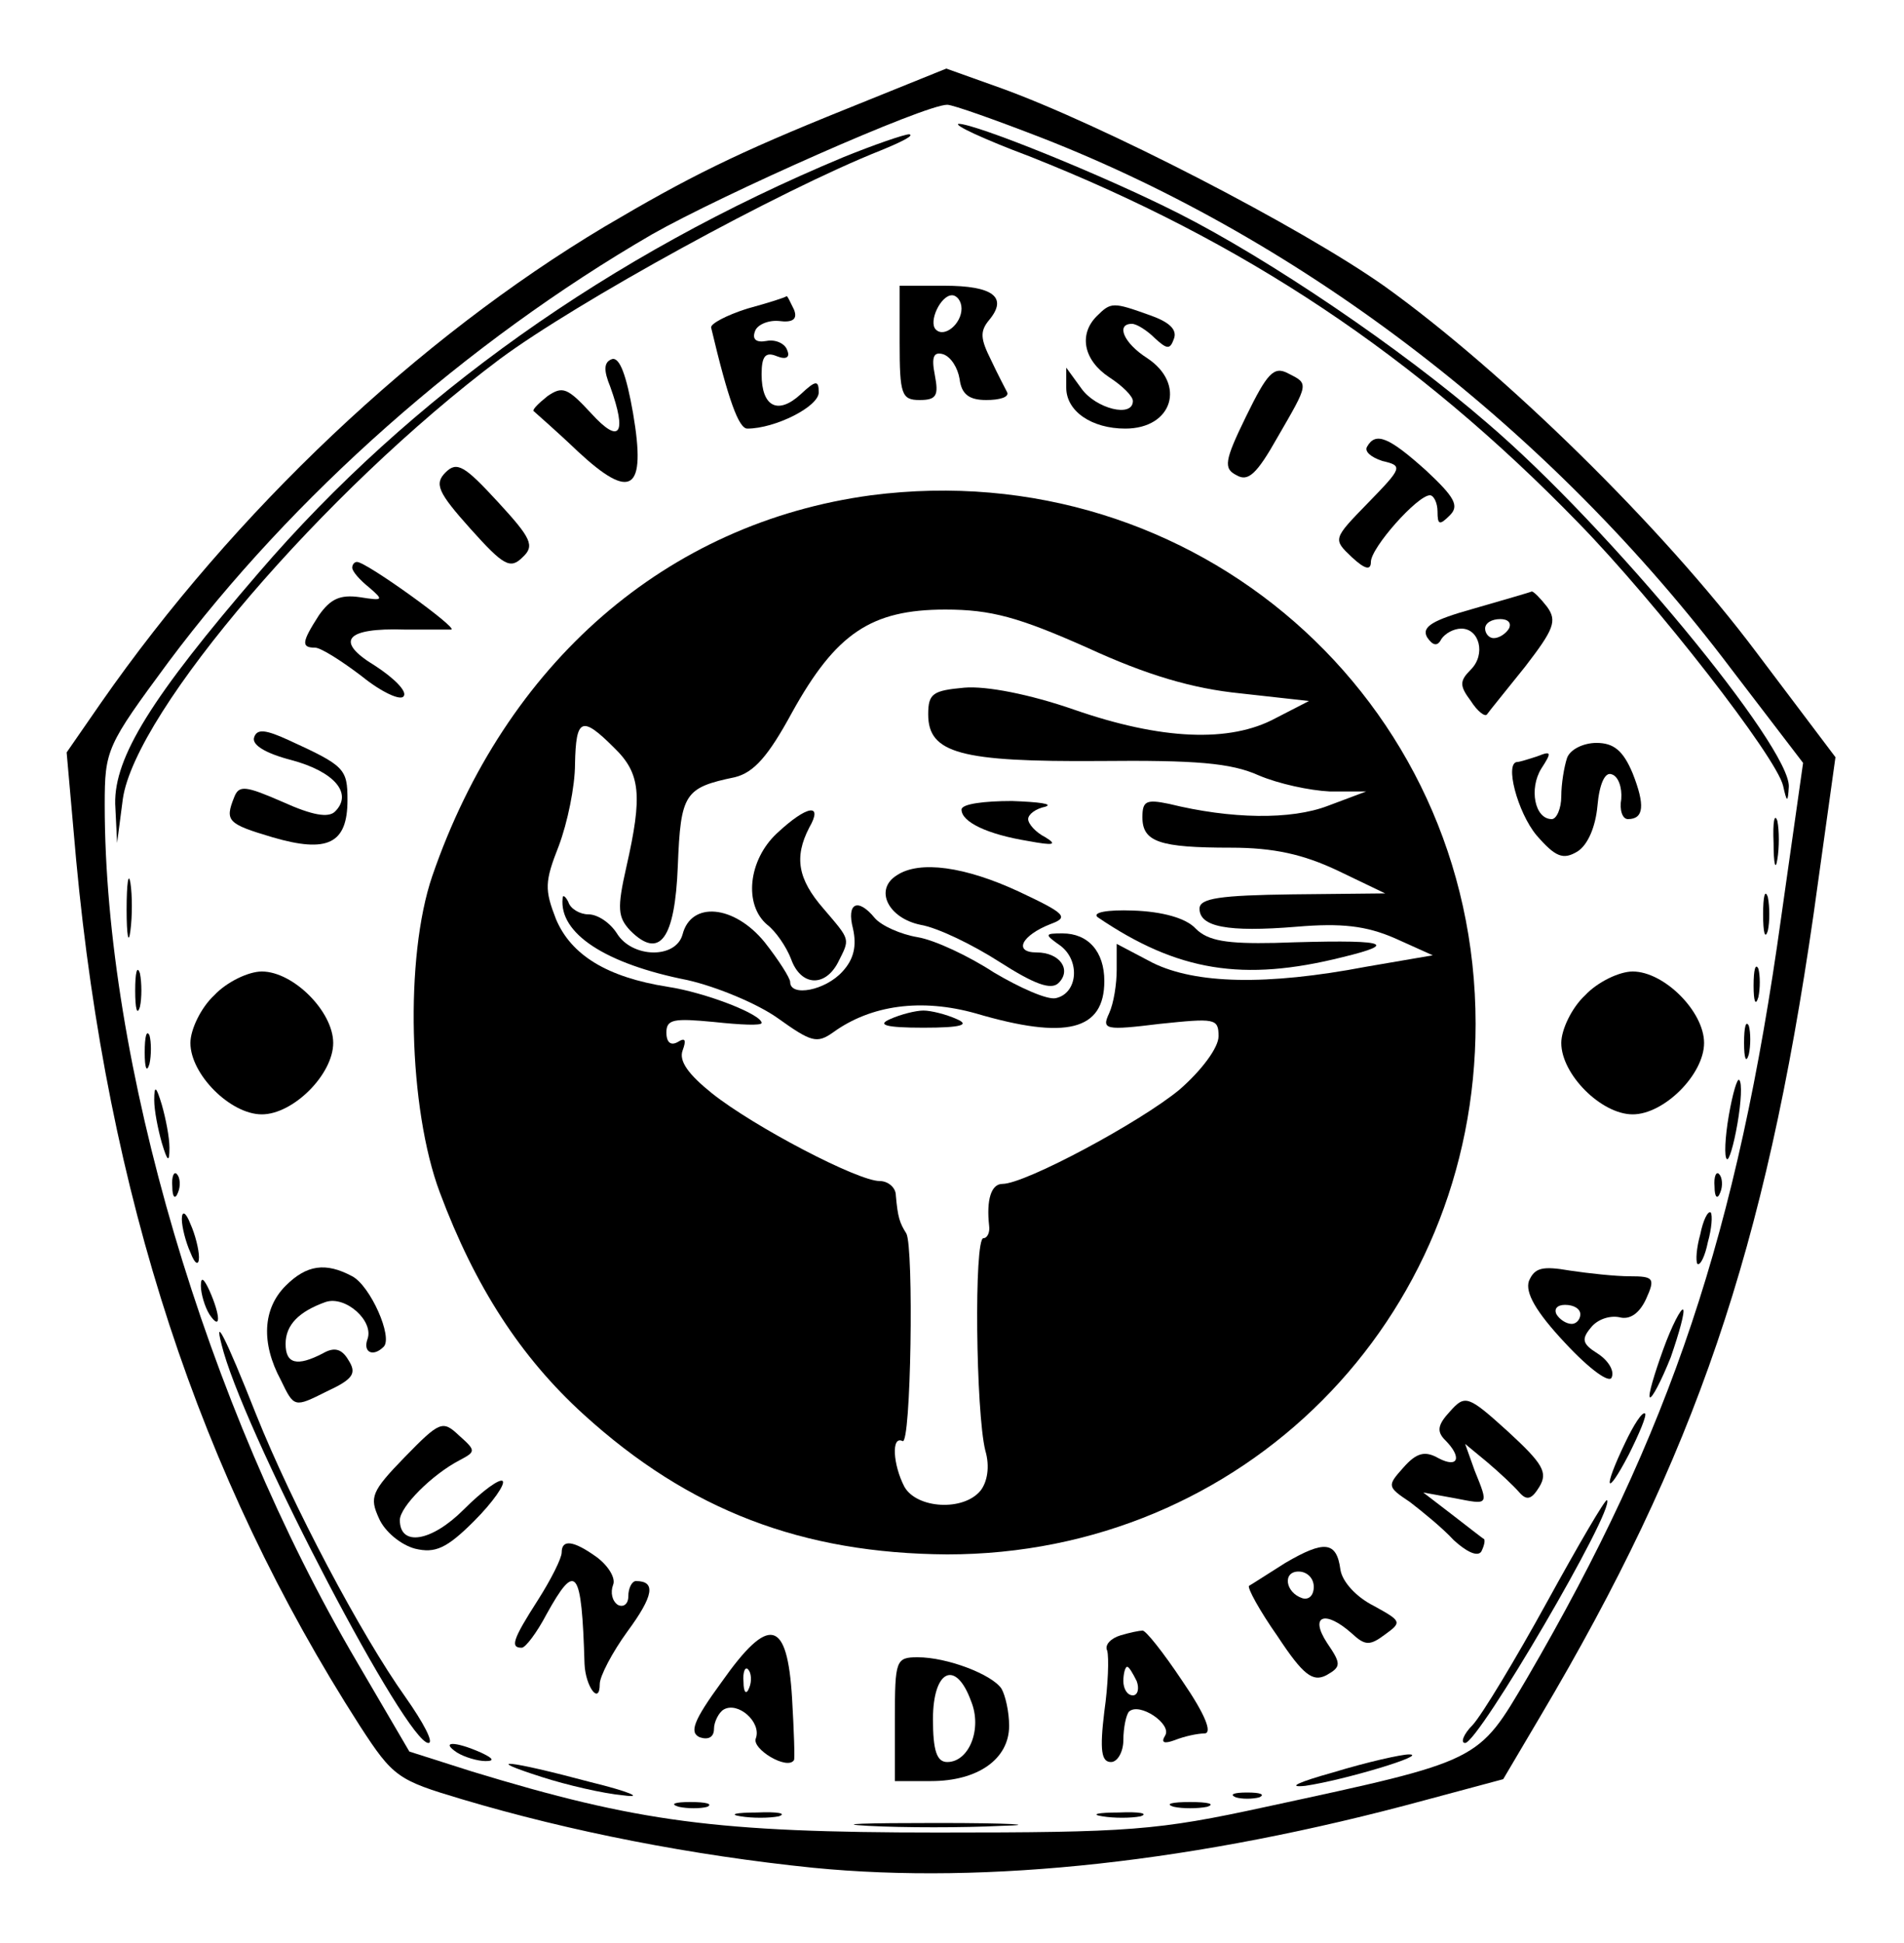 <?xml version="1.0" standalone="no"?>
<!DOCTYPE svg PUBLIC "-//W3C//DTD SVG 20010904//EN"
 "http://www.w3.org/TR/2001/REC-SVG-20010904/DTD/svg10.dtd">
<svg version="1.0" xmlns="http://www.w3.org/2000/svg"
 width="200pt" height="204pt" viewBox="0 0 200 204"
 preserveAspectRatio="xMidYMid meet">

<g transform="translate(0,204) scale(0.1,-0.1)"
fill="#000000" stroke="none">
<path d="M890 1926 c-117 -47 -167 -72 -255 -124 -196 -117 -389 -299 -529
-500 l-36 -52 10 -113 c33 -353 129 -646 298 -909 35 -54 40 -57 107 -77 114
-34 242 -59 369 -72 183 -18 404 6 643 71 l82 22 39 66 c163 275 236 489 287
842 l23 165 -83 110 c-99 132 -266 295 -390 384 -89 63 -299 171 -405 209
l-56 20 -104 -42z m205 -31 c276 -108 534 -306 724 -558 l75 -98 -23 -162
c-46 -331 -116 -540 -267 -799 -52 -88 -47 -86 -274 -135 -115 -25 -143 -27
-345 -27 -232 0 -315 11 -489 64 l-66 21 -55 94 c-159 270 -265 630 -265 900
0 58 2 62 67 150 130 174 313 336 508 449 74 42 286 136 310 136 6 0 51 -16
100 -35z"/>
<path d="M1081 1876 c225 -89 406 -209 577 -385 82 -84 208 -246 215 -276 4
-18 5 -18 6 -1 2 41 -188 272 -317 382 -90 78 -229 172 -324 220 -79 40 -213
94 -231 94 -6 -1 26 -16 74 -34z"/>
<path d="M886 1875 c-245 -102 -455 -251 -614 -436 -113 -131 -152 -194 -151
-243 l2 -41 6 46 c13 92 212 324 396 462 81 60 294 177 400 219 22 9 36 16 30
17 -5 0 -37 -11 -69 -24z"/>
<path d="M945 1680 c0 -54 2 -60 21 -60 18 0 20 5 16 26 -4 20 -1 25 9 22 8
-3 15 -14 17 -26 2 -16 10 -22 28 -22 14 0 24 3 22 8 -2 4 -10 19 -17 34 -11
22 -12 30 -2 42 20 24 4 36 -47 36 l-47 0 0 -60z m65 36 c0 -16 -18 -31 -27
-22 -8 8 5 36 17 36 5 0 10 -6 10 -14z"/>
<path d="M785 1716 c-22 -7 -39 -16 -38 -20 18 -76 29 -106 38 -106 29 0 75
23 75 38 0 13 -3 13 -19 -2 -24 -22 -41 -13 -41 21 0 19 4 24 16 19 10 -4 14
-1 11 6 -2 7 -12 12 -22 10 -11 -2 -15 2 -12 10 2 7 14 12 25 11 15 -2 20 2
16 12 -4 8 -7 15 -8 14 0 -1 -19 -7 -41 -13z"/>
<path d="M1152 1708 c-19 -19 -14 -46 13 -64 14 -9 25 -20 25 -25 0 -18 -39
-8 -54 13 l-16 22 0 -21 c0 -25 27 -43 62 -43 50 0 64 47 23 74 -25 16 -33 36
-16 36 5 0 16 -7 24 -15 13 -12 16 -12 20 -1 4 10 -5 18 -25 25 -39 14 -41 14
-56 -1z"/>
<path d="M643 1663 c-9 -3 -9 -12 -2 -29 18 -50 10 -61 -20 -28 -25 27 -30 29
-46 18 -10 -8 -17 -15 -14 -16 2 -2 23 -20 46 -42 56 -52 72 -42 58 40 -7 40
-14 59 -22 57z"/>
<path d="M1309 1603 c-23 -47 -24 -55 -10 -62 12 -7 21 1 43 40 33 57 33 56
11 67 -15 8 -22 0 -44 -45z"/>
<path d="M1436 1571 c-3 -5 4 -11 16 -15 22 -5 21 -7 -15 -44 -37 -38 -37 -38
-17 -57 14 -13 20 -14 20 -5 0 15 49 70 62 70 4 0 8 -8 8 -17 0 -14 2 -15 13
-4 10 10 5 19 -25 47 -39 35 -53 41 -62 25z"/>
<path d="M468 1544 c-12 -12 -8 -21 26 -59 35 -39 42 -43 55 -30 13 12 9 20
-26 58 -35 38 -43 43 -55 31z"/>
<path d="M915 1520 c-215 -29 -384 -176 -461 -400 -29 -85 -25 -244 8 -332 37
-99 85 -173 151 -233 111 -101 230 -146 382 -147 310 0 555 245 555 557 0 341
-295 599 -635 555z m227 -160 c63 -29 111 -43 161 -48 l72 -8 -35 -18 c-48
-26 -120 -23 -212 9 -46 16 -92 25 -115 23 -33 -3 -38 -6 -38 -28 0 -41 34
-50 180 -49 101 1 138 -2 167 -15 21 -9 54 -16 75 -17 l38 0 -40 -15 c-39 -15
-102 -14 -167 2 -24 5 -28 3 -28 -14 0 -26 18 -32 93 -32 45 0 76 -7 112 -24
l50 -24 -97 -1 c-76 -1 -98 -4 -98 -15 0 -19 29 -25 102 -19 47 4 73 1 103
-12 l40 -18 -70 -12 c-105 -20 -179 -18 -224 4 l-38 20 0 -27 c0 -15 -3 -35
-8 -46 -8 -17 -4 -18 53 -11 58 6 62 6 62 -13 0 -12 -18 -36 -41 -56 -41 -34
-162 -99 -186 -99 -12 0 -17 -17 -14 -44 1 -7 -2 -13 -6 -13 -10 0 -8 -183 2
-223 5 -17 2 -33 -5 -42 -18 -22 -67 -19 -80 4 -12 23 -14 54 -2 48 9 -6 12
204 4 218 -7 11 -9 17 -11 40 0 8 -8 15 -17 15 -23 0 -132 57 -176 92 -25 20
-35 34 -31 45 4 11 3 14 -5 9 -7 -4 -12 -1 -12 10 0 14 8 15 50 11 28 -3 50
-4 50 -1 0 9 -59 32 -99 38 -63 10 -101 33 -117 71 -12 31 -12 39 3 77 9 24
17 62 17 86 1 48 7 51 41 17 28 -27 30 -50 13 -125 -10 -44 -9 -53 4 -67 31
-31 47 -9 50 68 3 76 7 82 60 93 20 5 35 22 60 68 46 83 83 108 161 108 48 0
77 -8 149 -40z"/>
<path d="M1010 1190 c0 -13 27 -26 70 -33 27 -5 31 -4 18 4 -10 5 -18 14 -18
19 0 5 8 11 18 13 9 3 -7 5 -35 6 -29 0 -53 -3 -53 -9z"/>
<path d="M816 1165 c-30 -28 -35 -75 -10 -96 9 -7 20 -23 25 -36 10 -28 35
-30 49 -4 13 26 14 23 -15 57 -27 31 -31 54 -15 85 15 26 -2 24 -34 -6z"/>
<path d="M942 1121 c-24 -15 -9 -45 25 -52 18 -3 55 -21 83 -39 36 -23 54 -30
62 -22 14 14 1 32 -23 32 -25 0 -16 18 15 30 19 7 15 11 -34 34 -56 26 -104
33 -128 17z"/>
<path d="M591 1097 c-4 -37 45 -69 131 -86 31 -7 74 -25 95 -40 35 -25 41 -27
58 -15 40 29 93 36 150 20 95 -28 135 -18 135 34 0 31 -17 50 -44 50 -19 0
-19 -1 -2 -13 21 -16 18 -50 -5 -55 -9 -2 -38 11 -65 27 -26 17 -62 34 -80 37
-18 3 -38 12 -45 20 -18 22 -30 16 -23 -11 4 -18 1 -32 -11 -45 -18 -20 -55
-27 -55 -11 0 4 -12 23 -27 42 -32 39 -77 43 -86 8 -7 -26 -53 -25 -69 1 -7
11 -20 20 -30 20 -9 0 -19 6 -21 13 -3 6 -6 8 -6 4z"/>
<path d="M1153 1077 c84 -57 153 -68 257 -42 62 15 46 19 -71 15 -50 -1 -70 2
-83 15 -10 11 -35 18 -66 19 -27 1 -43 -2 -37 -7z"/>
<path d="M935 970 c-14 -6 -5 -9 35 -9 40 0 49 3 35 9 -11 5 -27 9 -35 9 -8 0
-24 -4 -35 -9z"/>
<path d="M370 1444 c0 -4 8 -13 18 -21 15 -13 15 -14 -10 -10 -21 3 -31 -2
-43 -19 -18 -28 -19 -34 -4 -34 6 0 28 -14 49 -30 21 -17 41 -26 44 -21 4 5
-10 19 -30 32 -43 26 -31 40 31 38 22 0 44 0 49 0 8 1 -89 71 -99 71 -3 0 -5
-3 -5 -6z"/>
<path d="M1548 1401 c-43 -12 -55 -19 -49 -30 6 -9 11 -10 15 -2 4 6 13 11 21
11 19 0 26 -27 10 -43 -12 -12 -12 -17 0 -33 7 -11 15 -17 17 -14 2 3 20 25
40 50 30 39 34 48 23 63 -7 9 -14 16 -16 16 -2 -1 -30 -9 -61 -18z m37 -21
c-3 -5 -10 -10 -16 -10 -5 0 -9 5 -9 10 0 6 7 10 16 10 8 0 12 -4 9 -10z"/>
<path d="M267 1266 c-3 -8 12 -17 39 -24 45 -12 65 -35 46 -54 -7 -7 -24 -4
-55 10 -39 17 -46 18 -51 5 -10 -25 -7 -28 40 -42 58 -17 79 -7 79 39 0 33 -3
36 -62 63 -24 11 -33 12 -36 3z"/>
<path d="M1646 1244 c-3 -9 -6 -27 -6 -40 0 -13 -5 -24 -10 -24 -18 0 -24 32
-11 53 11 17 11 19 -4 13 -9 -3 -19 -6 -21 -6 -14 0 0 -53 20 -77 20 -23 28
-26 43 -17 11 7 19 26 21 48 2 23 8 36 15 33 7 -2 11 -14 10 -26 -2 -11 1 -21
7 -21 17 0 18 15 5 48 -10 24 -20 32 -38 32 -14 0 -28 -7 -31 -16z"/>
<path d="M1863 1155 c0 -22 2 -30 4 -17 2 12 2 30 0 40 -3 9 -5 -1 -4 -23z"/>
<path d="M133 1085 c0 -27 2 -38 4 -22 2 15 2 37 0 50 -2 12 -4 0 -4 -28z"/>
<path d="M1852 1080 c0 -19 2 -27 5 -17 2 9 2 25 0 35 -3 9 -5 1 -5 -18z"/>
<path d="M142 1000 c0 -19 2 -27 5 -17 2 9 2 25 0 35 -3 9 -5 1 -5 -18z"/>
<path d="M1842 1005 c0 -16 2 -22 5 -12 2 9 2 23 0 30 -3 6 -5 -1 -5 -18z"/>
<path d="M225 995 c-14 -13 -25 -36 -25 -50 0 -33 42 -75 75 -75 33 0 75 42
75 75 0 33 -42 75 -75 75 -14 0 -37 -11 -50 -25z"/>
<path d="M1665 995 c-14 -13 -25 -36 -25 -50 0 -33 42 -75 75 -75 33 0 75 42
75 75 0 33 -42 75 -75 75 -14 0 -37 -11 -50 -25z"/>
<path d="M1832 945 c0 -16 2 -22 5 -12 2 9 2 23 0 30 -3 6 -5 -1 -5 -18z"/>
<path d="M152 935 c0 -16 2 -22 5 -12 2 9 2 23 0 30 -3 6 -5 -1 -5 -18z"/>
<path d="M1816 869 c-4 -23 -5 -44 -2 -46 2 -2 7 14 11 37 4 23 5 43 2 46 -2
3 -7 -14 -11 -37z"/>
<path d="M162 885 c0 -11 4 -31 8 -45 6 -20 8 -21 8 -5 0 11 -4 31 -8 45 -6
20 -8 21 -8 5z"/>
<path d="M181 794 c0 -11 3 -14 6 -6 3 7 2 16 -1 19 -3 4 -6 -2 -5 -13z"/>
<path d="M1801 794 c0 -11 3 -14 6 -6 3 7 2 16 -1 19 -3 4 -6 -2 -5 -13z"/>
<path d="M191 760 c0 -8 4 -24 9 -35 5 -13 9 -14 9 -5 0 8 -4 24 -9 35 -5 13
-9 14 -9 5z"/>
<path d="M1786 744 c-4 -14 -5 -28 -3 -31 3 -2 8 8 11 23 4 14 5 28 3 31 -3 2
-8 -8 -11 -23z"/>
<path d="M300 690 c-24 -24 -26 -60 -5 -99 14 -29 14 -29 48 -12 28 13 32 19
23 33 -7 12 -15 14 -27 7 -27 -14 -39 -11 -39 10 0 20 14 34 42 44 21 7 51
-20 44 -39 -5 -14 6 -19 17 -8 10 10 -14 64 -33 74 -28 15 -48 12 -70 -10z"/>
<path d="M1606 695 c-4 -12 7 -32 38 -65 26 -28 47 -43 49 -36 3 7 -4 18 -15
25 -16 10 -17 15 -7 27 7 9 20 13 30 11 11 -3 21 4 28 19 10 22 8 24 -17 24
-15 0 -43 3 -63 6 -29 5 -37 3 -43 -11z m54 -35 c0 -5 -4 -10 -9 -10 -6 0 -13
5 -16 10 -3 6 1 10 9 10 9 0 16 -4 16 -10z"/>
<path d="M211 690 c0 -8 4 -22 9 -30 12 -18 12 -2 0 25 -6 13 -9 15 -9 5z"/>
<path d="M1747 623 c-9 -25 -16 -48 -14 -50 2 -2 12 17 22 42 9 26 15 48 13
50 -2 2 -12 -17 -21 -42z"/>
<path d="M235 620 c29 -99 192 -410 215 -410 6 0 -5 21 -24 48 -47 66 -119
202 -157 297 -32 81 -47 111 -34 65z"/>
<path d="M1523 558 c-13 -14 -14 -21 -5 -30 18 -18 14 -30 -7 -19 -14 8 -23 6
-37 -10 -17 -19 -17 -20 7 -36 13 -10 34 -27 46 -40 13 -12 25 -18 29 -12 3 6
4 11 3 13 -2 1 -17 13 -34 26 l-30 23 33 -6 c36 -7 36 -8 21 29 l-10 28 23
-19 c13 -11 28 -25 34 -32 8 -9 13 -7 21 6 9 15 4 24 -33 58 -42 38 -45 39
-61 21z"/>
<path d="M1707 525 c-24 -50 -20 -58 4 -12 11 22 19 41 17 43 -3 2 -12 -12
-21 -31z"/>
<path d="M425 510 c-35 -36 -37 -42 -27 -64 6 -14 23 -28 38 -32 21 -5 33 0
62 29 20 20 33 39 30 42 -3 3 -21 -10 -41 -30 -34 -34 -67 -39 -67 -11 0 14
34 48 63 63 17 9 17 10 -1 26 -17 16 -20 15 -57 -23z"/>
<path d="M1625 358 c-33 -60 -68 -118 -78 -129 -10 -10 -13 -19 -8 -19 14 0
158 246 149 255 -2 1 -30 -47 -63 -107z"/>
<path d="M590 410 c0 -6 -11 -28 -25 -50 -27 -42 -29 -50 -17 -50 4 0 16 16
26 35 31 56 37 49 40 -52 1 -24 16 -44 16 -21 0 8 13 33 29 55 28 38 30 53 9
53 -4 0 -8 -7 -8 -16 0 -8 -5 -12 -11 -9 -6 4 -8 13 -5 21 3 7 -5 20 -17 29
-25 18 -37 19 -37 5z"/>
<path d="M1350 399 c-19 -12 -36 -23 -38 -24 -2 -2 11 -26 30 -53 27 -41 37
-48 51 -41 16 9 16 12 1 34 -19 29 -2 35 26 10 14 -13 19 -13 35 -1 18 13 17
14 -12 30 -18 9 -33 25 -35 38 -4 30 -17 31 -58 7z m30 -25 c0 -9 -5 -14 -12
-12 -18 6 -21 28 -4 28 9 0 16 -7 16 -16z"/>
<path d="M758 274 c-30 -41 -34 -53 -23 -58 9 -3 15 0 15 9 0 7 5 17 10 20 15
9 40 -13 34 -30 -5 -11 33 -34 40 -23 1 1 0 31 -2 65 -5 83 -24 88 -74 17z
m29 -6 c-3 -8 -6 -5 -6 6 -1 11 2 17 5 13 3 -3 4 -12 1 -19z"/>
<path d="M1177 323 c-10 -3 -17 -10 -14 -16 2 -7 1 -36 -3 -64 -5 -41 -3 -53
7 -53 7 0 13 11 13 23 0 13 3 27 6 30 11 10 45 -13 38 -25 -5 -8 -1 -9 10 -5
10 4 24 7 31 7 9 0 1 20 -23 55 -20 30 -39 54 -42 53 -3 0 -13 -2 -23 -5z m17
-48 c3 -8 1 -15 -4 -15 -6 0 -10 7 -10 15 0 8 2 15 4 15 2 0 6 -7 10 -15z"/>
<path d="M940 235 l0 -65 38 0 c49 0 82 23 82 58 0 15 -4 32 -8 39 -10 15 -57
33 -88 33 -23 0 -24 -3 -24 -65z m80 19 c12 -29 -2 -64 -25 -64 -11 0 -15 12
-15 45 0 52 24 63 40 19z"/>
<path d="M480 200 c8 -5 22 -9 30 -9 10 0 8 3 -5 9 -27 12 -43 12 -25 0z"/>
<path d="M1400 179 c-36 -10 -49 -16 -29 -14 41 6 131 33 109 33 -8 0 -44 -8
-80 -19z"/>
<path d="M570 174 c25 -8 63 -17 85 -19 22 -3 6 4 -35 14 -86 23 -116 26 -50
5z"/>
<path d="M1298 153 c6 -2 18 -2 25 0 6 3 1 5 -13 5 -14 0 -19 -2 -12 -5z"/>
<path d="M713 143 c9 -2 23 -2 30 0 6 3 -1 5 -18 5 -16 0 -22 -2 -12 -5z"/>
<path d="M1233 143 c9 -2 25 -2 35 0 9 3 1 5 -18 5 -19 0 -27 -2 -17 -5z"/>
<path d="M778 133 c12 -2 30 -2 40 0 9 3 -1 5 -23 4 -22 0 -30 -2 -17 -4z"/>
<path d="M1158 133 c12 -2 30 -2 40 0 9 3 -1 5 -23 4 -22 0 -30 -2 -17 -4z"/>
<path d="M912 123 c37 -2 100 -2 140 0 40 1 10 3 -67 3 -77 0 -110 -1 -73 -3z"/>
</g>
</svg>
